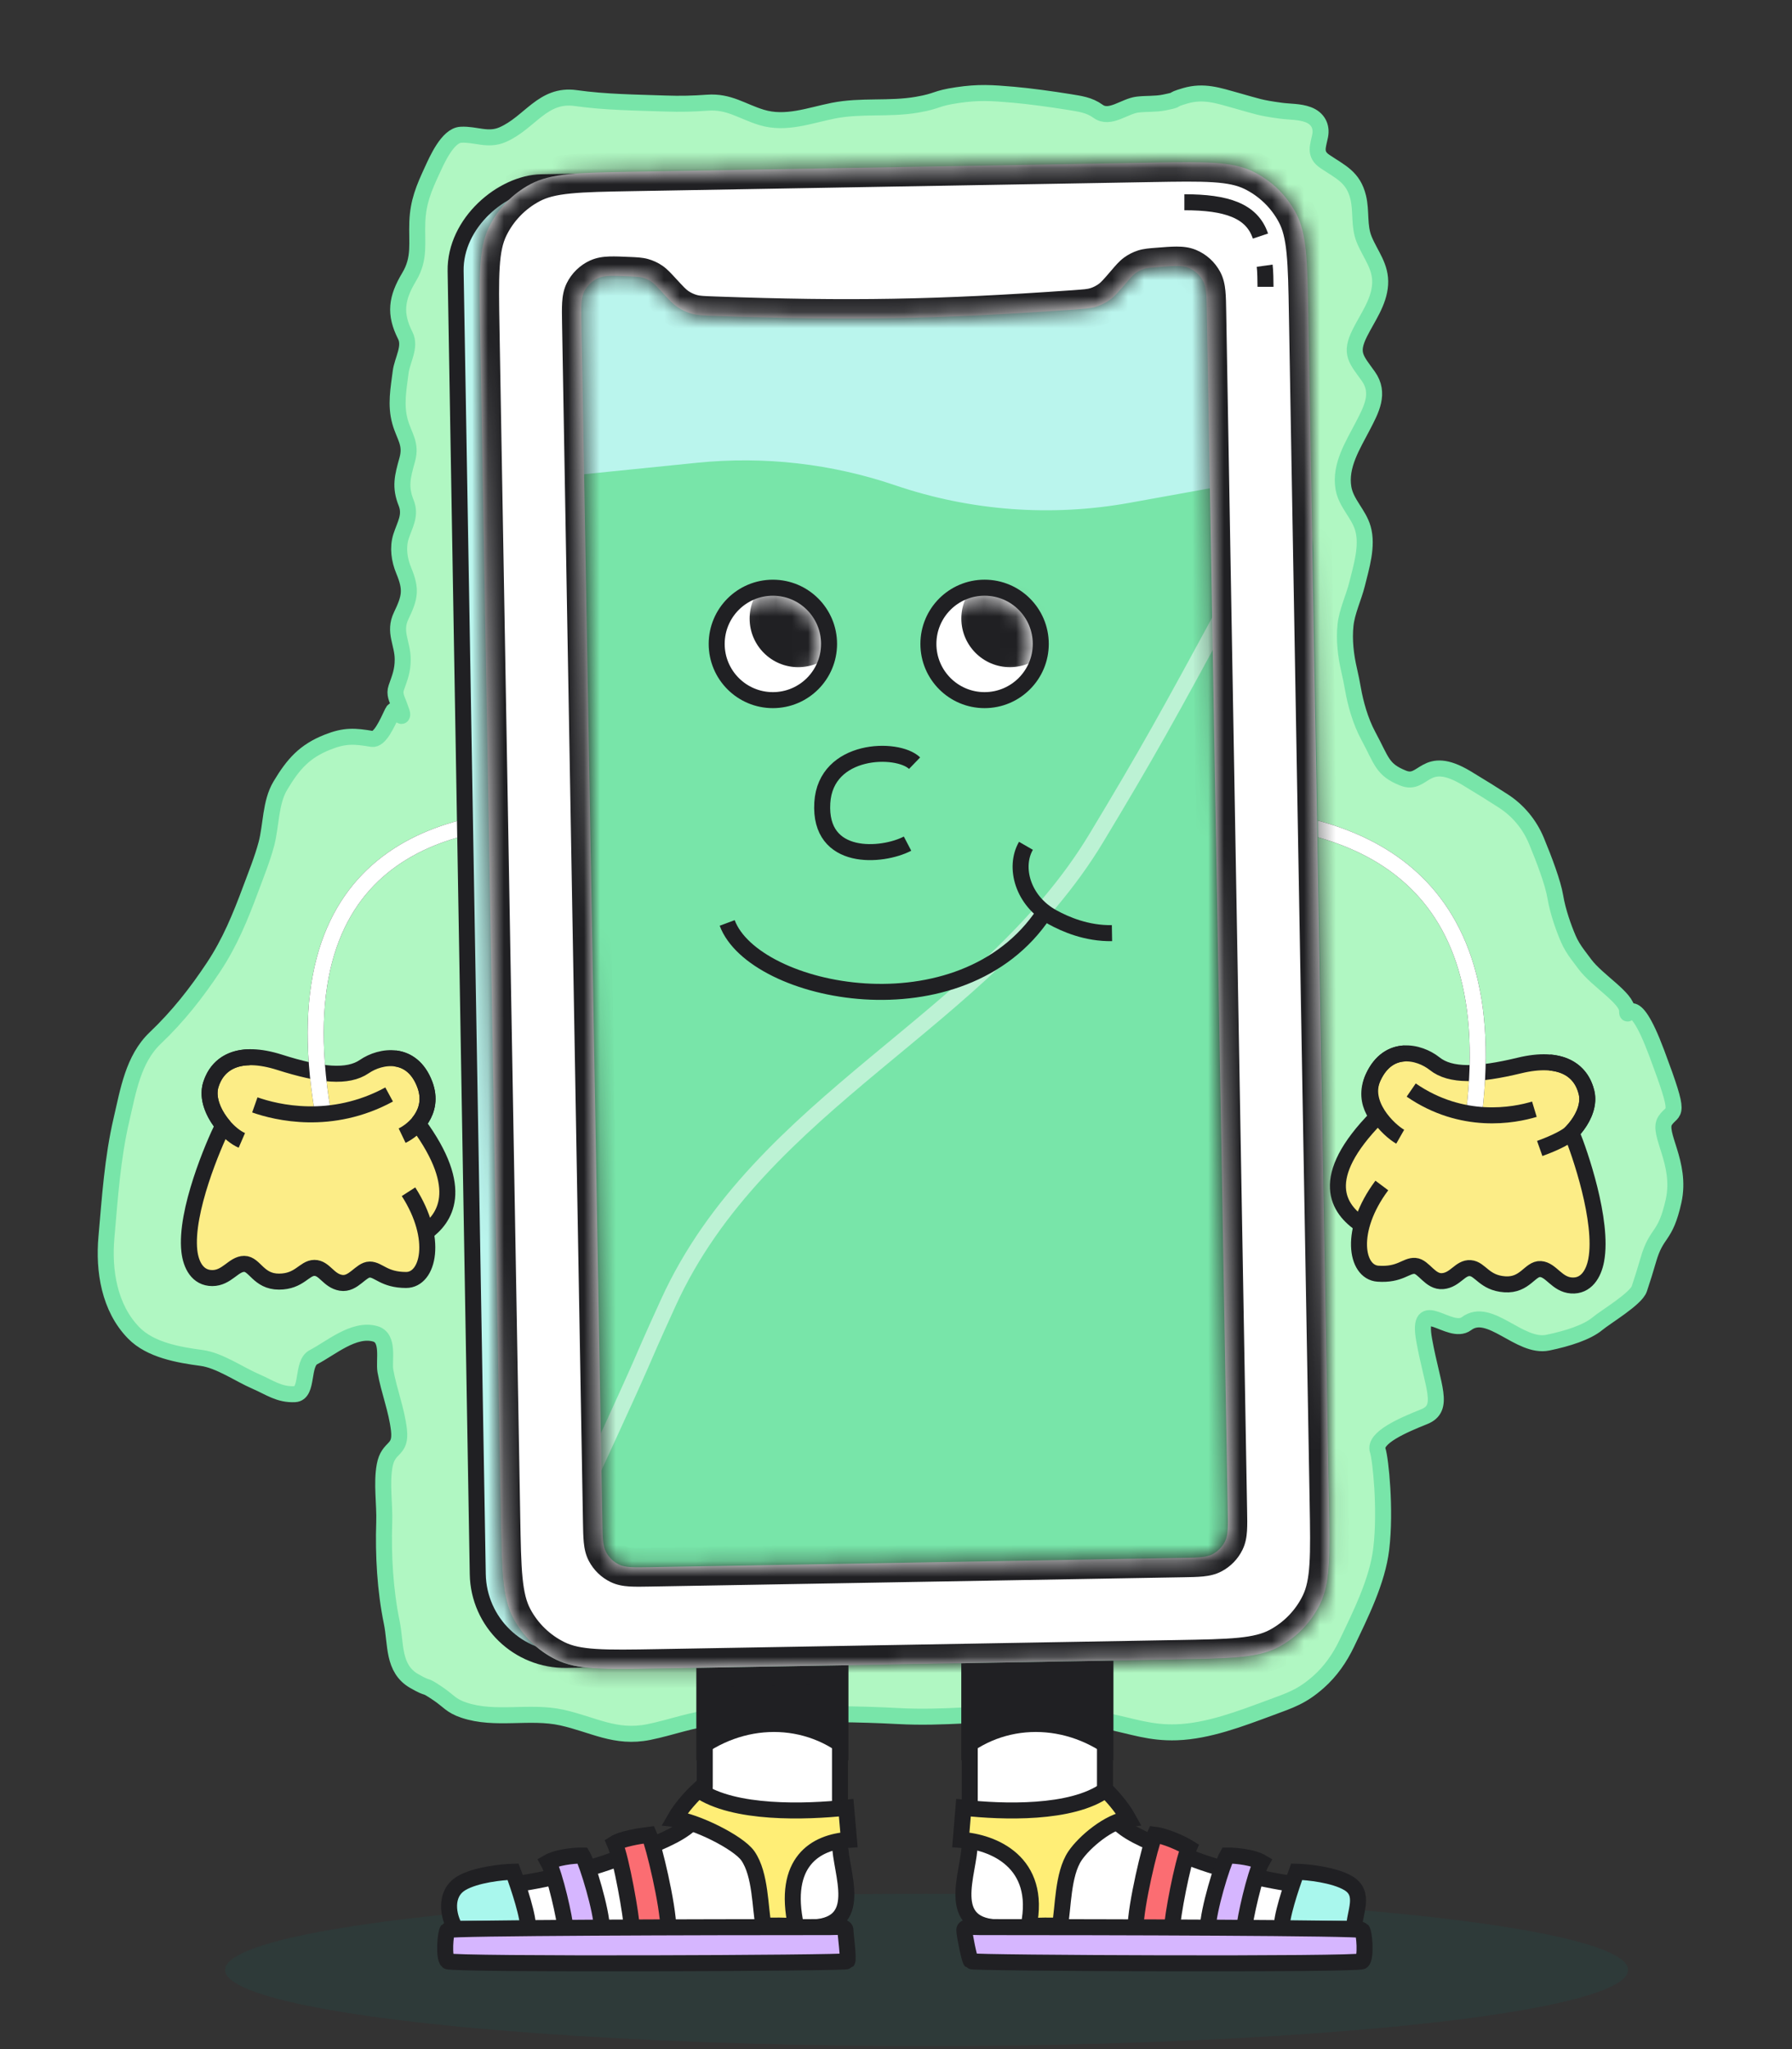 <svg width="112" height="128" viewBox="0 0 112 128" fill="none" xmlns="http://www.w3.org/2000/svg">
    <rect x="0" y="0" width="112" height="128" fill="#333333" stroke="none"/>
    <ellipse cx="57.912" cy="123.055" rx="43.845" ry="4.755" fill="#007F6E" fill-opacity="0.1" />
    <path
        d="M24.941 44.014C25.003 44.177 25.061 44.336 25.113 44.493C25.208 44.779 25.024 44.81 24.949 44.518C24.894 44.301 24.634 44.266 24.538 44.468C24.197 45.184 23.741 46.239 23.248 46.157C22.162 45.974 21.56 45.926 20.467 46.36C19.041 46.927 18.333 47.717 17.52 49.078C16.889 50.135 16.955 51.572 16.647 52.727C16.396 53.666 16.005 54.633 15.666 55.543C15.024 57.267 14.37 58.873 13.342 60.42C12.268 62.036 11.114 63.502 9.701 64.844C8.319 66.158 8.008 68.16 7.592 69.938C7.028 72.347 6.868 74.834 6.652 77.29C6.468 79.362 6.821 81.692 8.358 83.263C9.404 84.333 11.163 84.634 12.59 84.825C13.724 84.976 14.931 85.84 16.002 86.302C16.836 86.661 17.453 87.139 18.427 87.089C19.295 87.045 18.833 85.165 19.594 84.776C20.664 84.228 22.115 82.942 23.45 83.319C24.351 83.573 23.973 84.977 24.088 85.636C24.305 86.879 24.788 88.055 24.934 89.318C25.092 90.689 24.271 90.297 24.041 91.55C23.835 92.671 24.052 93.955 24.014 95.094C23.946 97.137 24.071 99.346 24.484 101.343C24.762 102.688 24.528 104.234 25.895 105.013C26.953 105.615 26.358 105.112 27.386 105.807C28.044 106.251 28.18 106.552 28.985 106.824C30.953 107.489 33.1 106.844 35.118 107.29C37.073 107.723 38.457 108.616 40.545 108.196C41.968 107.91 43.222 107.406 44.69 107.277C45.443 107.211 47.854 107.14 48.559 107.12C51.113 107.045 53.627 107.061 56.177 107.198C58.95 107.348 61.635 107.004 64.399 106.988C66.475 106.977 67.165 107.106 69.195 107.513C70.806 107.837 71.886 108.267 73.548 108.209C75.514 108.141 77.561 107.351 79.379 106.68C80.67 106.203 81.37 105.983 82.408 105.065C83.168 104.393 83.744 103.558 84.177 102.65C85.047 100.828 86.086 98.763 86.327 96.758C86.624 94.294 86.281 91.119 86.11 90.607C85.846 89.814 87.695 89.022 89.016 88.494C90.336 87.965 89.544 86.645 89.016 83.739C88.487 80.833 90.6 83.475 91.657 82.682C93.099 81.6 94.973 84.235 96.739 83.871C97.965 83.617 99.183 83.234 99.845 82.682C100.354 82.258 102.25 81.133 102.458 80.504C102.653 79.918 102.85 79.296 103.014 78.72C103.543 76.871 104.071 77.399 104.599 75.022C105.128 72.644 103.543 70.795 104.071 70.002C104.599 69.21 105.128 70.002 103.543 65.776C101.958 61.549 101.694 63.927 101.694 63.134C101.694 62.342 99.845 61.285 99.052 60.228L98.621 59.653C98.381 59.333 98.167 58.993 98.011 58.625C97.726 57.957 97.362 56.95 97.204 56.002C97.063 55.16 96.527 53.728 96.028 52.526C95.604 51.505 94.89 50.638 93.962 50.038C93.37 49.654 92.601 49.172 91.657 48.605C89.016 47.02 89.016 49.134 87.695 48.605C86.374 48.077 86.374 47.549 85.518 45.964C85.003 45.01 84.711 43.877 84.573 43.104C84.499 42.69 84.419 42.276 84.323 41.866C84.109 40.952 83.997 39.976 84.094 39.051C84.183 38.197 84.613 37.315 84.82 36.478C85.084 35.404 85.497 34.104 85.182 33.006C84.921 32.094 84.13 31.444 83.966 30.492C83.726 29.095 84.554 27.812 85.169 26.626C85.702 25.596 86.276 24.565 85.518 23.501C84.775 22.458 84.342 22.101 84.981 20.817C85.466 19.84 86.185 18.896 86.257 17.771C86.329 16.653 85.66 15.929 85.263 14.962C84.914 14.111 85.101 13.198 84.887 12.323C84.577 11.056 83.795 10.754 82.804 10.085C82.13 9.629 82.379 9.138 82.509 8.483C82.626 7.89 82.36 7.389 81.763 7.164C81.22 6.959 80.603 6.991 80.043 6.914C78.714 6.733 78.624 6.659 77.276 6.284C76.145 5.97 75.241 5.647 74.085 5.982C72.965 6.307 73.882 6.175 72.769 6.402C72.208 6.517 71.65 6.465 71.089 6.534C70.279 6.632 69.365 7.487 68.631 6.954C68.072 6.548 67.495 6.483 66.804 6.369C65.798 6.205 64.311 6.001 63.331 5.917C61.964 5.799 61.162 5.745 59.831 5.943C58.406 6.154 58.685 6.303 57.319 6.54C55.576 6.843 53.83 6.567 52.079 6.914C50.599 7.208 49.113 7.797 47.599 7.334C46.363 6.957 45.575 6.314 44.206 6.415C43.325 6.481 42.499 6.499 41.614 6.468C39.729 6.402 37.856 6.391 35.984 6.127C33.916 5.834 33.125 7.666 31.416 8.411C30.49 8.815 29.726 8.364 28.803 8.417C27.975 8.465 27.302 10.01 27.01 10.643C26.494 11.758 26.132 12.605 26.083 13.859C26.031 15.174 26.271 16.133 25.572 17.298C24.769 18.639 24.644 19.602 25.331 20.961C25.689 21.671 25.134 22.504 25.042 23.239C24.909 24.296 24.709 25.28 25.001 26.337C25.259 27.266 25.734 27.708 25.451 28.72C25.158 29.772 24.982 30.404 25.384 31.411C25.7 32.201 25.298 32.778 25.062 33.518C24.843 34.206 24.957 34.974 25.23 35.632C25.723 36.821 25.635 37.3 25.075 38.461C24.584 39.48 25.169 40.172 25.169 41.191C25.169 41.9 24.998 42.302 24.766 42.964C24.631 43.349 24.802 43.652 24.941 44.014Z"
        fill="#B0F7C2" stroke="#78E5A9" strokeWidth="1.515" strokeLinecap="round"
        strokeLinejoin="round" />
    <path
        d="M52.5 90.954H44.048V111.558C44.048 114.055 42.655 114.578 38.456 116.152L38.365 116.187C36.252 116.979 32.581 117.772 31.234 117.772C29.121 117.772 28.328 120.677 30.442 120.677H44.969C47.874 120.677 48.138 120.413 50.515 120.413C54.213 120.413 52.5 116.979 52.5 115.13V112.086V90.954Z"
        fill="white" stroke="#202023" strokeWidth="1.212" />
    <path
        d="M43.52 90.954H53.028V109.973C50.387 107.596 46.425 107.596 43.52 109.973V90.954Z"
        fill="#202023" />
    <path
        d="M28.844 117.634C27.733 118.289 28.003 119.729 28.479 120.486H32.987C33.088 119.881 32.415 117.857 32.066 116.92C31.362 116.94 29.733 117.11 28.844 117.634Z"
        fill="#A9F7ED" stroke="#202023" strokeWidth="1.212" strokeLinejoin="round" />
    <path
        d="M35.331 120.456C35.332 119.954 34.681 117.057 34.268 116.326C34.745 116.045 35.779 115.9 36.411 115.91C36.712 116.426 37.601 119.338 37.617 120.456C37.474 120.456 36.331 120.499 35.331 120.456Z"
        fill="#D6B6FF" stroke="#202023" strokeWidth="1.212" strokeLinejoin="round" />
    <path
        d="M39.486 120.451C39.486 119.807 38.835 116.085 38.423 115.145C38.849 114.88 39.878 114.695 40.565 114.611C40.867 115.274 41.756 119.014 41.772 120.451C41.629 120.451 40.486 120.507 39.486 120.451Z"
        fill="#FB6D72" stroke="#202023" strokeWidth="1.212" strokeLinejoin="round" />
    <path
        d="M52.885 112.921C50.371 113.19 45.849 113.344 43.652 111.809C43.339 112.093 42.605 112.852 42.169 113.619C43.434 113.75 46.142 115.071 46.742 115.93C47.549 117.086 47.498 119.186 47.723 120.313C48.167 120.255 49.245 120.295 49.751 120.313C48.879 116.301 50.967 115.058 53.06 114.927L52.885 112.921Z"
        fill="#FFEE76" stroke="#202023" strokeWidth="1.212" strokeLinejoin="round" />
    <path
        d="M52.84 120.565C52.84 120.304 52.275 120.379 51.874 120.379C43.957 120.379 28.093 120.416 27.977 120.565C27.831 120.751 27.721 122.288 27.977 122.511C28.232 122.734 52.84 122.635 52.95 122.511C53.059 122.387 52.84 120.825 52.84 120.565Z"
        fill="#D6B6FF" stroke="#202023" strokeWidth="1.212" strokeLinejoin="round" />
    <path
        d="M60.609 90.954H69.061V111.558C69.061 114.055 70.455 114.578 74.653 116.152L74.744 116.187C76.857 116.979 80.529 117.772 81.876 117.772C83.989 117.772 84.781 120.677 82.668 120.677H68.141C65.236 120.677 64.972 120.413 62.594 120.413C58.897 120.413 60.609 116.979 60.609 115.13V112.086V90.954Z"
        fill="white" stroke="#202023" strokeWidth="1.212" />
    <path
        d="M69.59 90.954H60.081V109.973C62.722 107.596 66.684 107.596 69.59 109.973V90.954Z"
        fill="#202023" />
    <path
        d="M84.266 117.634C85.377 118.289 84.631 119.477 84.631 120.486H80.123C80.021 119.881 80.694 117.857 81.043 116.92C81.747 116.94 83.377 117.11 84.266 117.634Z"
        fill="#A9F7ED" stroke="#202023" strokeWidth="1.212" strokeLinejoin="round" />
    <path
        d="M77.778 120.456C77.778 119.954 78.429 117.057 78.841 116.326C78.365 116.045 77.331 115.9 76.698 115.91C76.397 116.426 75.508 119.338 75.492 120.456C75.635 120.456 76.778 120.499 77.778 120.456Z"
        fill="#D6B6FF" stroke="#202023" strokeWidth="1.212" strokeLinejoin="round" />
    <path
        d="M73.255 120.451C73.255 119.807 73.894 116.366 74.306 115.426C73.88 115.161 72.863 114.695 72.176 114.611C71.874 115.274 70.985 119.014 70.969 120.451C71.112 120.451 72.255 120.507 73.255 120.451Z"
        fill="#FB6D72" stroke="#202023" strokeWidth="1.212" strokeLinejoin="round" />
    <path
        d="M60.217 112.921C62.637 113.19 66.988 113.344 69.103 111.809C69.404 112.093 70.11 112.852 70.53 113.619C69.313 113.75 67.763 115.071 67.185 115.93C66.409 117.086 66.458 119.186 66.241 120.313C65.815 120.255 64.777 120.295 64.29 120.313C65.129 116.301 62.064 115.058 60.05 114.927L60.217 112.921Z"
        fill="#FFEE76" stroke="#202023" strokeWidth="1.212" strokeLinejoin="round" />
    <path
        d="M60.269 120.565C60.269 120.304 60.834 120.379 61.235 120.379C69.153 120.379 85.016 120.416 85.133 120.565C85.279 120.751 85.388 122.288 85.133 122.511C84.878 122.734 60.797 122.635 60.688 122.511C60.579 122.387 60.269 120.825 60.269 120.565Z"
        fill="#D6B6FF" stroke="#202023" strokeWidth="1.212" strokeLinejoin="round" />
    <path
        d="M13.18 67.748C12.751 69.108 14.126 70.807 15.115 71.236L25.134 70.94C25.872 70.585 27.19 69.451 26.552 67.748C25.754 65.62 23.804 65.916 22.769 66.625C21.735 67.334 20.036 67.172 17.48 66.359C14.923 65.546 13.608 66.389 13.18 67.748Z"
        fill="#FCED87" stroke="#202023" strokeWidth="1.212" strokeLinecap="round"
        strokeLinejoin="round" />
    <path d="M34.299 51.055C26.083 51.143 16.066 54.702 21.074 73.553" stroke="#202023"
        strokeWidth="6.665" strokeLinecap="round" strokeLinejoin="round" />
    <path d="M34.299 51.055C26.083 51.143 16.066 54.702 21.074 73.553" stroke="white"
        strokeWidth="4.242" strokeLinecap="round" strokeLinejoin="round" />
    <path
        d="M11.835 78.152C11.554 75.684 13.357 71.487 13.918 70.364L15.928 69.019C17.273 69.492 20.7 70.335 24.321 68.369L26.123 70.187C29.167 74.325 27.763 76.142 26.611 76.984L26.604 76.966C26.959 78.712 26.35 79.955 25.384 79.955C23.995 79.955 23.671 79.305 23.109 79.305C22.547 79.305 22.089 80.265 21.306 80.132C20.523 79.999 20.287 79.201 19.651 79.201C19.016 79.201 18.721 80.058 17.435 80.058C16.149 80.058 15.928 78.95 15.263 78.95C14.598 78.95 14.184 79.837 13.268 79.837C12.352 79.837 11.934 79.024 11.835 78.152Z"
        fill="#FCED87" />
    <path d="M15.927 69.019C17.272 69.492 20.7 70.335 24.32 68.369" stroke="#202023"
        strokeWidth="1.212" strokeLinecap="round" strokeLinejoin="round" />
    <path
        d="M25.532 74.443C27.423 77.383 26.773 79.955 25.384 79.955C23.995 79.955 23.67 79.305 23.109 79.305C22.547 79.305 22.089 80.265 21.306 80.132C20.523 79.999 20.287 79.201 19.651 79.201C19.016 79.201 18.72 80.058 17.435 80.058C16.149 80.058 15.928 78.95 15.263 78.95C14.598 78.95 14.184 79.837 13.268 79.837C12.352 79.837 11.934 79.024 11.835 78.152C11.554 75.684 13.357 71.487 13.918 70.364L13.953 70.3M15.115 71.236C14.743 71.075 14.317 70.735 13.953 70.3M25.133 70.94C25.872 70.586 27.19 69.451 26.552 67.748C26.141 66.654 25.426 66.2 24.687 66.115M13.953 70.3C13.347 69.579 12.912 68.597 13.179 67.748C13.486 66.774 14.249 66.065 15.598 66.041"
        stroke="#202023" strokeWidth="1.212" strokeLinecap="round" strokeLinejoin="round" />
    <path d="M26.61 76.985C27.763 76.142 29.167 74.325 26.123 70.187" stroke="#202023"
        strokeWidth="1.212" strokeLinecap="round" strokeLinejoin="round" />
    <path
        d="M99.157 68.246C99.488 69.633 97.997 71.231 96.98 71.589L87.007 70.586C86.296 70.18 85.061 68.955 85.818 67.302C86.764 65.235 88.689 65.668 89.671 66.449C90.652 67.229 92.359 67.187 94.966 66.557C97.573 65.927 98.825 66.86 99.157 68.246Z"
        fill="#FCED87" stroke="#202023" strokeWidth="1.212" strokeLinecap="round"
        strokeLinejoin="round" />
    <path d="M78.207 51.055C85.631 51.718 95.435 55.432 91.431 73.553" stroke="#202023"
        strokeWidth="6.665" strokeLinecap="round" strokeLinejoin="round" />
    <path d="M78.207 51.055C85.631 51.718 95.435 55.432 91.431 73.553" stroke="white"
        strokeWidth="4.242" strokeLinecap="round" strokeLinejoin="round" />
    <path
        d="M99.765 78.719C100.219 76.278 98.718 71.964 98.237 70.804L96.327 69.32C94.953 69.697 91.474 70.295 88.001 68.079L86.075 69.764C82.298 73.536 83.658 75.476 85.108 76.511L85.116 76.493C84.639 78.209 85.159 79.492 86.122 79.56C87.507 79.658 87.877 79.033 88.437 79.073C88.998 79.112 89.387 80.103 90.177 80.025C90.968 79.948 91.26 79.169 91.894 79.214C92.528 79.258 92.762 80.134 94.044 80.225C95.326 80.316 95.626 79.226 96.289 79.273C96.952 79.32 97.302 80.234 98.216 80.299C99.13 80.363 99.604 79.583 99.765 78.719Z"
        fill="#FCED87" />
    <path d="M95.899 69.289C94.625 69.674 91.401 70.291 88.2 68.092" stroke="#202023"
        strokeWidth="1.212" strokeLinecap="round" strokeLinejoin="round" />
    <path
        d="M86.365 74.053C84.27 76.854 84.737 79.465 86.122 79.563C87.507 79.661 87.877 79.035 88.437 79.075C88.997 79.114 89.386 80.105 90.176 80.027C90.967 79.95 91.259 79.17 91.893 79.215C92.527 79.26 92.76 80.136 94.043 80.226C95.325 80.317 95.624 79.227 96.287 79.274C96.951 79.32 97.3 80.234 98.214 80.299C99.128 80.363 99.602 79.582 99.763 78.719C100.218 76.276 98.717 71.962 98.237 70.802L98.207 70.736M96.233 71.741C96.615 71.606 97.812 71.144 98.207 70.736M87.513 71.007C86.801 70.601 85.065 68.956 85.822 67.302C86.309 66.239 87.055 65.837 87.798 65.804M98.207 70.736C98.862 70.059 99.365 69.11 99.159 68.245C98.921 67.25 98.211 66.489 96.867 66.371"
        stroke="#202023" strokeWidth="1.212" strokeLinecap="round" strokeLinejoin="round" />
    <path d="M85.107 76.511C83.655 75.542 82.274 73.615 86.075 69.764" stroke="#202023"
        strokeWidth="1.212" strokeLinecap="round" strokeLinejoin="round" />
    <rect x="0.595" y="-0.616" width="92.301" height="50.558" rx="5.453"
        transform="matrix(-0.017 -1 1 -0.017 30.579 104.364)" fill="#BAF5ED"
        stroke="#202023" strokeWidth="1.212" />
    <path
        d="M41.171 104.226C37.776 104.285 36.078 104.315 34.77 103.677C33.62 103.115 32.677 102.204 32.076 101.073C31.393 99.788 31.365 98.09 31.308 94.695L30.313 35.11C30.267 32.366 32.331 30.045 35.061 29.769L43.583 28.906C47.762 28.483 51.983 28.965 55.96 30.317C60.663 31.916 65.697 32.293 70.586 31.411L77.105 30.235C79.667 29.773 82.033 31.717 82.077 34.32L83.07 93.805C83.127 97.196 83.155 98.891 82.517 100.198C81.956 101.347 81.045 102.289 79.916 102.89C78.632 103.572 76.937 103.602 73.546 103.661L41.171 104.226Z"
        fill="#78E5A9" />
    <mask id="mask0_2914_41385" style="mask-type:alpha" maskUnits="userSpaceOnUse" x="29" y="10"
        width="55" height="95">
        <rect width="93.513" height="51.77" rx="6.059"
            transform="matrix(-0.017 -1 1 -0.017 31.471 104.396)"
            fill="#BAF5ED" />
    </mask>
    <g mask="url(#mask0_2914_41385)">
        <path
            d="M36.781 92.412C41.242 82.729 39.405 86.557 41.767 81.378C47.517 68.767 61.61 63.813 68.532 52.329C71.68 47.104 72.993 44.747 76.928 37.466"
            stroke="white" stroke-opacity="0.5" strokeWidth="7.877" strokeLinecap="square" />
    </g>
    <mask id="path-35-inside-1_2914_41385" fill="white">
        <path fill-rule="evenodd" clip-rule="evenodd"
            d="M34.767 103.677C36.074 104.315 37.771 104.285 41.164 104.226L73.539 103.661C76.932 103.602 78.628 103.572 79.913 102.889C81.043 102.288 81.953 101.345 82.514 100.195C83.152 98.888 83.123 97.191 83.063 93.798L81.77 19.687C81.711 16.294 81.681 14.597 80.999 13.313C80.398 12.183 79.455 11.272 78.305 10.711C76.997 10.073 75.301 10.103 71.908 10.162L71.907 10.162L39.533 10.728C36.14 10.787 34.443 10.817 33.159 11.5C32.029 12.1 31.118 13.043 30.557 14.194C29.919 15.501 29.949 17.198 30.008 20.591L31.301 94.702C31.36 98.095 31.39 99.791 32.073 101.076C32.674 102.206 33.617 103.116 34.767 103.677ZM38.687 97.731C39.079 97.922 39.588 97.913 40.606 97.896L73.875 97.315C74.893 97.297 75.402 97.288 75.788 97.083C76.126 96.903 76.4 96.62 76.568 96.275C76.759 95.883 76.751 95.374 76.733 94.356L75.427 19.495C75.409 18.459 75.4 17.941 75.194 17.555C74.996 17.183 74.674 16.891 74.284 16.729C73.88 16.563 73.364 16.604 72.331 16.687C71.906 16.721 71.694 16.738 71.497 16.8C71.306 16.86 71.126 16.952 70.965 17.071C70.799 17.193 70.66 17.355 70.382 17.68L70.382 17.68C69.908 18.231 69.671 18.507 69.386 18.715C69.12 18.909 68.818 19.061 68.502 19.16C68.166 19.264 67.808 19.29 67.092 19.34L67.092 19.34C58.587 19.939 53.083 20.032 44.665 19.732L44.664 19.732C43.947 19.707 43.589 19.694 43.248 19.601C42.931 19.514 42.624 19.372 42.351 19.188C42.059 18.99 41.812 18.722 41.32 18.187C41.03 17.873 40.886 17.715 40.716 17.599C40.55 17.486 40.367 17.4 40.174 17.347C39.975 17.292 39.763 17.282 39.337 17.263L39.337 17.263C38.302 17.216 37.784 17.193 37.387 17.374C37.002 17.549 36.691 17.852 36.505 18.231C36.314 18.624 36.323 19.142 36.341 20.178L37.647 95.038C37.665 96.056 37.674 96.565 37.879 96.951C38.059 97.29 38.342 97.563 38.687 97.731Z" />
    </mask>
    <path fill-rule="evenodd" clip-rule="evenodd"
        d="M34.767 103.677C36.074 104.315 37.771 104.285 41.164 104.226L73.539 103.661C76.932 103.602 78.628 103.572 79.913 102.889C81.043 102.288 81.953 101.345 82.514 100.195C83.152 98.888 83.123 97.191 83.063 93.798L81.77 19.687C81.711 16.294 81.681 14.597 80.999 13.313C80.398 12.183 79.455 11.272 78.305 10.711C76.997 10.073 75.301 10.103 71.908 10.162L71.907 10.162L39.533 10.728C36.14 10.787 34.443 10.817 33.159 11.5C32.029 12.1 31.118 13.043 30.557 14.194C29.919 15.501 29.949 17.198 30.008 20.591L31.301 94.702C31.36 98.095 31.39 99.791 32.073 101.076C32.674 102.206 33.617 103.116 34.767 103.677ZM38.687 97.731C39.079 97.922 39.588 97.913 40.606 97.896L73.875 97.315C74.893 97.297 75.402 97.288 75.788 97.083C76.126 96.903 76.4 96.62 76.568 96.275C76.759 95.883 76.751 95.374 76.733 94.356L75.427 19.495C75.409 18.459 75.4 17.941 75.194 17.555C74.996 17.183 74.674 16.891 74.284 16.729C73.88 16.563 73.364 16.604 72.331 16.687C71.906 16.721 71.694 16.738 71.497 16.8C71.306 16.86 71.126 16.952 70.965 17.071C70.799 17.193 70.66 17.355 70.382 17.68L70.382 17.68C69.908 18.231 69.671 18.507 69.386 18.715C69.12 18.909 68.818 19.061 68.502 19.16C68.166 19.264 67.808 19.29 67.092 19.34L67.092 19.34C58.587 19.939 53.083 20.032 44.665 19.732L44.664 19.732C43.947 19.707 43.589 19.694 43.248 19.601C42.931 19.514 42.624 19.372 42.351 19.188C42.059 18.99 41.812 18.722 41.32 18.187C41.03 17.873 40.886 17.715 40.716 17.599C40.55 17.486 40.367 17.4 40.174 17.347C39.975 17.292 39.763 17.282 39.337 17.263L39.337 17.263C38.302 17.216 37.784 17.193 37.387 17.374C37.002 17.549 36.691 17.852 36.505 18.231C36.314 18.624 36.323 19.142 36.341 20.178L37.647 95.038C37.665 96.056 37.674 96.565 37.879 96.951C38.059 97.29 38.342 97.563 38.687 97.731Z"
        fill="white" />
    <path
        d="M41.164 104.226L41.185 105.438L41.164 104.226ZM34.767 103.677L35.298 102.588L34.767 103.677ZM73.539 103.661L73.518 102.449L73.539 103.661ZM79.913 102.889L80.482 103.959L80.482 103.959L79.913 102.889ZM82.514 100.195L81.425 99.664L81.425 99.664L82.514 100.195ZM83.063 93.798L81.852 93.819L81.852 93.819L83.063 93.798ZM81.77 19.687L80.558 19.708L81.77 19.687ZM80.999 13.313L79.928 13.882L80.999 13.313ZM78.305 10.711L77.773 11.8L77.773 11.8L78.305 10.711ZM71.907 10.162L71.886 8.951L71.886 8.951L71.907 10.162ZM39.533 10.728L39.512 9.516L39.512 9.516L39.533 10.728ZM33.159 11.5L32.59 10.43L32.59 10.43L33.159 11.5ZM30.557 14.194L29.468 13.662L29.468 13.662L30.557 14.194ZM30.008 20.591L31.22 20.57L30.008 20.591ZM31.301 94.702L30.09 94.723L31.301 94.702ZM32.073 101.076L31.003 101.645L31.003 101.645L32.073 101.076ZM40.606 97.896L40.585 96.684L40.606 97.896ZM38.687 97.731L39.218 96.642L39.218 96.642L38.687 97.731ZM73.875 97.315L73.897 98.526L73.875 97.315ZM75.788 97.083L76.356 98.153L76.356 98.153L75.788 97.083ZM76.568 96.275L77.657 96.806L77.657 96.806L76.568 96.275ZM76.733 94.356L77.944 94.335L77.944 94.335L76.733 94.356ZM75.427 19.495L74.215 19.516L75.427 19.495ZM75.194 17.555L76.264 16.986L75.194 17.555ZM74.284 16.729L73.821 17.849L73.821 17.849L74.284 16.729ZM72.331 16.687L72.427 17.895L72.427 17.895L72.331 16.687ZM71.497 16.8L71.133 15.644L71.133 15.644L71.497 16.8ZM70.965 17.071L70.245 16.096L70.245 16.096L70.965 17.071ZM70.382 17.68L69.462 16.89L69.407 16.954L69.362 17.025L70.382 17.68ZM70.382 17.68L71.301 18.469L71.356 18.405L71.401 18.334L70.382 17.68ZM69.386 18.715L70.1 19.694L70.1 19.694L69.386 18.715ZM68.502 19.16L68.863 20.317L68.863 20.317L68.502 19.16ZM67.092 19.34L67.114 20.552L67.146 20.551L67.177 20.549L67.092 19.34ZM67.092 19.34L67.071 18.128L67.039 18.129L67.007 18.131L67.092 19.34ZM44.665 19.732L44.708 18.521L44.676 18.52L44.644 18.52L44.665 19.732ZM44.664 19.732L44.621 20.943L44.654 20.945L44.686 20.944L44.664 19.732ZM43.248 19.601L42.928 20.77L42.928 20.77L43.248 19.601ZM42.351 19.188L41.672 20.191L41.672 20.191L42.351 19.188ZM41.32 18.187L42.211 17.366L42.211 17.366L41.32 18.187ZM40.716 17.599L40.03 18.599L40.03 18.599L40.716 17.599ZM40.174 17.347L40.498 16.179L40.498 16.179L40.174 17.347ZM39.337 17.263L39.392 16.052L39.354 16.05L39.316 16.051L39.337 17.263ZM39.337 17.263L39.283 18.474L39.321 18.475L39.358 18.475L39.337 17.263ZM37.387 17.374L37.888 18.477L37.888 18.477L37.387 17.374ZM36.505 18.231L37.594 18.763L37.594 18.763L36.505 18.231ZM36.341 20.178L37.553 20.157L36.341 20.178ZM37.647 95.038L38.859 95.017L37.647 95.038ZM37.879 96.951L38.949 96.382L38.949 96.382L37.879 96.951ZM41.143 103.015C39.426 103.045 38.212 103.065 37.261 103.004C36.324 102.944 35.751 102.809 35.298 102.588L34.236 104.767C35.09 105.184 36.019 105.353 37.106 105.423C38.178 105.491 39.509 105.467 41.185 105.438L41.143 103.015ZM73.518 102.449L41.143 103.015L41.185 105.438L73.56 104.873L73.518 102.449ZM79.344 101.819C78.899 102.055 78.331 102.21 77.397 102.303C76.449 102.397 75.234 102.419 73.518 102.449L73.56 104.873C75.237 104.843 76.567 104.821 77.636 104.715C78.72 104.607 79.642 104.406 80.482 103.959L79.344 101.819ZM81.425 99.664C80.976 100.584 80.248 101.338 79.344 101.819L80.482 103.959C81.838 103.238 82.93 102.107 83.604 100.726L81.425 99.664ZM81.852 93.819C81.882 95.536 81.902 96.75 81.841 97.701C81.781 98.638 81.646 99.211 81.425 99.664L83.604 100.726C84.02 99.872 84.19 98.943 84.26 97.856C84.328 96.784 84.304 95.453 84.275 93.777L81.852 93.819ZM80.558 19.708L81.852 93.819L84.275 93.777L82.982 19.666L80.558 19.708ZM79.928 13.882C80.165 14.326 80.32 14.895 80.412 15.829C80.506 16.777 80.529 17.991 80.558 19.708L82.982 19.666C82.953 17.989 82.93 16.659 82.824 15.589C82.717 14.506 82.515 13.584 82.069 12.744L79.928 13.882ZM77.773 11.8C78.693 12.249 79.448 12.978 79.928 13.882L82.069 12.744C81.348 11.388 80.216 10.295 78.836 9.622L77.773 11.8ZM71.929 11.374C73.645 11.344 74.86 11.324 75.811 11.385C76.747 11.445 77.321 11.58 77.773 11.8L78.836 9.622C77.981 9.205 77.052 9.036 75.966 8.966C74.893 8.897 73.563 8.921 71.886 8.951L71.929 11.374ZM71.929 11.374L71.929 11.374L71.886 8.951L71.886 8.951L71.929 11.374ZM39.554 11.94L71.929 11.374L71.886 8.951L39.512 9.516L39.554 11.94ZM33.728 12.57C34.172 12.333 34.741 12.178 35.675 12.086C36.623 11.992 37.837 11.97 39.554 11.94L39.512 9.516C37.835 9.545 36.505 9.568 35.435 9.674C34.352 9.781 33.429 9.983 32.59 10.43L33.728 12.57ZM31.646 14.725C32.095 13.805 32.824 13.05 33.728 12.57L32.59 10.43C31.234 11.15 30.141 12.282 29.468 13.662L31.646 14.725ZM31.22 20.57C31.19 18.853 31.17 17.638 31.231 16.688C31.291 15.751 31.426 15.178 31.646 14.725L29.468 13.662C29.051 14.517 28.882 15.446 28.812 16.532C28.743 17.605 28.767 18.935 28.797 20.612L31.22 20.57ZM32.513 94.681L31.22 20.57L28.797 20.612L30.09 94.723L32.513 94.681ZM33.143 100.507C32.907 100.062 32.752 99.494 32.659 98.56C32.565 97.612 32.543 96.397 32.513 94.681L30.09 94.723C30.119 96.4 30.141 97.73 30.247 98.799C30.355 99.883 30.556 100.805 31.003 101.645L33.143 100.507ZM35.298 102.588C34.378 102.139 33.624 101.411 33.143 100.507L31.003 101.645C31.724 103.001 32.855 104.094 34.236 104.767L35.298 102.588ZM40.585 96.684C40.056 96.693 39.732 96.698 39.489 96.682C39.376 96.675 39.308 96.665 39.266 96.656C39.246 96.651 39.234 96.648 39.227 96.645C39.221 96.643 39.218 96.642 39.218 96.642L38.156 98.82C38.553 99.014 38.956 99.077 39.334 99.101C39.699 99.124 40.138 99.116 40.627 99.107L40.585 96.684ZM73.854 96.103L40.585 96.684L40.627 99.107L73.897 98.526L73.854 96.103ZM75.219 96.013C75.218 96.013 75.216 96.015 75.209 96.017C75.203 96.019 75.191 96.024 75.171 96.029C75.13 96.039 75.062 96.052 74.949 96.063C74.707 96.087 74.383 96.094 73.854 96.103L73.897 98.526C74.385 98.518 74.825 98.511 75.188 98.475C75.566 98.438 75.966 98.361 76.356 98.153L75.219 96.013ZM75.479 95.744C75.423 95.859 75.332 95.953 75.219 96.013L76.356 98.153C76.921 97.853 77.377 97.381 77.657 96.806L75.479 95.744ZM75.521 94.377C75.53 94.906 75.535 95.23 75.519 95.472C75.512 95.585 75.502 95.654 75.493 95.695C75.488 95.715 75.485 95.728 75.483 95.734C75.48 95.74 75.479 95.743 75.479 95.744L77.657 96.806C77.851 96.409 77.914 96.006 77.938 95.627C77.962 95.263 77.953 94.824 77.944 94.335L75.521 94.377ZM74.215 19.516L75.521 94.377L77.944 94.335L76.638 19.474L74.215 19.516ZM74.124 18.125C74.124 18.125 74.125 18.125 74.125 18.126C74.126 18.128 74.127 18.13 74.128 18.133C74.13 18.139 74.134 18.151 74.139 18.172C74.15 18.214 74.163 18.284 74.174 18.4C74.199 18.647 74.206 18.979 74.215 19.516L76.638 19.474C76.63 18.976 76.623 18.53 76.587 18.163C76.549 17.783 76.473 17.379 76.264 16.986L74.124 18.125ZM73.821 17.849C73.951 17.903 74.058 18.001 74.124 18.125L76.264 16.986C75.933 16.365 75.397 15.878 74.746 15.609L73.821 17.849ZM72.427 17.895C72.963 17.852 73.294 17.826 73.542 17.826C73.659 17.826 73.729 17.833 73.773 17.839C73.793 17.842 73.806 17.845 73.813 17.847C73.816 17.848 73.818 17.849 73.819 17.849C73.82 17.849 73.821 17.849 73.821 17.849L74.746 15.609C74.335 15.44 73.925 15.403 73.544 15.403C73.175 15.402 72.731 15.439 72.234 15.479L72.427 17.895ZM71.862 17.955C71.897 17.944 71.948 17.933 72.427 17.895L72.234 15.479C71.864 15.508 71.491 15.531 71.133 15.644L71.862 17.955ZM71.684 18.046C71.738 18.006 71.798 17.976 71.862 17.955L71.133 15.644C70.814 15.745 70.514 15.897 70.245 16.096L71.684 18.046ZM71.301 18.469C71.616 18.102 71.655 18.067 71.684 18.046L70.245 16.096C69.943 16.319 69.704 16.608 69.462 16.89L71.301 18.469ZM71.401 18.334L71.401 18.334L69.362 17.025L69.362 17.025L71.401 18.334ZM70.1 19.694C70.526 19.384 70.865 18.978 71.301 18.469L69.462 16.89C68.951 17.485 68.817 17.63 68.672 17.736L70.1 19.694ZM68.863 20.317C69.305 20.179 69.726 19.967 70.1 19.694L68.672 17.736C68.513 17.852 68.33 17.944 68.142 18.003L68.863 20.317ZM67.177 20.549C67.838 20.502 68.361 20.473 68.863 20.317L68.142 18.003C67.971 18.056 67.778 18.077 67.007 18.131L67.177 20.549ZM67.114 20.552L67.114 20.552L67.071 18.128L67.071 18.128L67.114 20.552ZM44.621 20.943C53.083 21.245 58.629 21.151 67.177 20.549L67.007 18.131C58.544 18.727 53.083 18.82 44.708 18.521L44.621 20.943ZM44.686 20.944L44.686 20.944L44.644 18.52L44.643 18.52L44.686 20.944ZM42.928 20.77C43.436 20.909 43.959 20.92 44.621 20.943L44.708 18.521C43.935 18.494 43.742 18.479 43.569 18.432L42.928 20.77ZM41.672 20.191C42.054 20.45 42.483 20.647 42.928 20.77L43.569 18.432C43.379 18.38 43.193 18.294 43.03 18.184L41.672 20.191ZM40.428 19.008C40.883 19.502 41.236 19.896 41.672 20.191L43.03 18.184C42.882 18.084 42.742 17.943 42.211 17.366L40.428 19.008ZM40.03 18.599C40.061 18.619 40.101 18.653 40.428 19.008L42.211 17.366C41.959 17.093 41.711 16.812 41.401 16.599L40.03 18.599ZM39.85 18.514C39.914 18.532 39.975 18.561 40.03 18.599L41.401 16.599C41.125 16.41 40.82 16.268 40.498 16.179L39.85 18.514ZM39.283 18.474C39.763 18.495 39.814 18.505 39.85 18.514L40.498 16.179C40.136 16.079 39.762 16.069 39.392 16.052L39.283 18.474ZM39.358 18.475L39.358 18.475L39.316 16.051L39.316 16.051L39.358 18.475ZM37.888 18.477C37.888 18.477 37.889 18.477 37.89 18.476C37.891 18.476 37.893 18.475 37.897 18.474C37.903 18.472 37.916 18.469 37.936 18.465C37.979 18.457 38.05 18.448 38.166 18.444C38.414 18.435 38.745 18.449 39.283 18.474L39.392 16.052C38.894 16.03 38.449 16.009 38.08 16.022C37.699 16.035 37.29 16.087 36.885 16.271L37.888 18.477ZM37.594 18.763C37.656 18.636 37.76 18.535 37.888 18.477L36.885 16.27C36.245 16.562 35.725 17.067 35.416 17.699L37.594 18.763ZM37.553 20.157C37.543 19.619 37.538 19.287 37.554 19.039C37.561 18.924 37.572 18.853 37.581 18.81C37.586 18.79 37.589 18.777 37.592 18.771C37.593 18.768 37.593 18.765 37.594 18.764C37.594 18.763 37.594 18.763 37.594 18.763L35.416 17.699C35.221 18.099 35.159 18.506 35.135 18.887C35.112 19.255 35.121 19.701 35.129 20.199L37.553 20.157ZM38.859 95.017L37.553 20.157L35.129 20.199L36.435 95.059L38.859 95.017ZM38.949 96.382C38.948 96.381 38.947 96.379 38.945 96.372C38.942 96.366 38.938 96.354 38.933 96.334C38.923 96.293 38.91 96.225 38.899 96.112C38.875 95.87 38.868 95.546 38.859 95.017L36.435 95.059C36.444 95.548 36.451 95.988 36.487 96.351C36.524 96.729 36.601 97.129 36.809 97.519L38.949 96.382ZM39.218 96.642C39.103 96.586 39.009 96.495 38.949 96.382L36.809 97.519C37.109 98.084 37.581 98.54 38.156 98.82L39.218 96.642Z"
        fill="#202023" mask="url(#path-35-inside-1_2914_41385)" />
    <path d="M74.023 12.634C76.665 12.634 78.249 13.162 78.778 14.747" stroke="#202023"
        strokeWidth="1.212" strokeLinecap="round" />
    <path d="M79.042 16.597C79.084 16.899 79.095 17.603 79.095 17.918" stroke="#202023"
        strokeWidth="1.212" strokeLinecap="round" />
    <path
        d="M61.536 43.735C63.475 43.734 65.048 42.162 65.048 40.223C65.048 38.283 63.476 36.711 61.536 36.711C59.597 36.711 58.025 38.283 58.025 40.223C58.025 42.162 59.597 43.735 61.536 43.735Z"
        fill="white" stroke="#202023" strokeWidth="1.212" />
    <mask id="mask1_2914_41385" style="mask-type:alpha" maskUnits="userSpaceOnUse" x="58" y="37"
        width="7" height="7">
        <ellipse cx="2.905" cy="2.906" rx="2.905" ry="2.906"
            transform="matrix(1 -7.89784e-06 -7.89039e-06 1 58.631 37.317)" fill="white" />
    </mask>
    <g mask="url(#mask1_2914_41385)">
        <ellipse cx="3.037" cy="3.038" rx="3.037" ry="3.038"
            transform="matrix(1 -7.89879e-06 -7.88943e-06 1 60.084 35.6)" fill="#202023" />
    </g>
    <path
        d="M48.304 43.735C50.244 43.735 51.816 42.163 51.816 40.223C51.816 38.284 50.244 36.712 48.305 36.712C46.365 36.712 44.793 38.284 44.793 40.223C44.793 42.163 46.365 43.735 48.304 43.735Z"
        fill="white" stroke="#202023" strokeWidth="1.212" />
    <mask id="mask2_2914_41385" style="mask-type:alpha" maskUnits="userSpaceOnUse" x="45" y="37"
        width="7" height="7">
        <ellipse cx="2.905" cy="2.906" rx="2.905" ry="2.906"
            transform="matrix(1 -7.89784e-06 -7.89039e-06 1 45.399 37.318)" fill="white" />
    </mask>
    <g mask="url(#mask2_2914_41385)">
        <ellipse cx="3.037" cy="3.038" rx="3.037" ry="3.038"
            transform="matrix(1 -7.89879e-06 -7.88943e-06 1 46.852 35.601)" fill="#202023" />
    </g>
    <path
        d="M57.162 47.672C56.087 46.634 51.598 46.712 51.394 50.15C51.174 53.851 55.151 53.519 56.721 52.699"
        stroke="#202023" strokeWidth="1.212" strokeLinecap="round" />
    <path d="M45.449 57.653C47.112 62.115 60.103 64.794 65.251 57.042" stroke="#202023"
        strokeWidth="1.212" strokeLinecap="round" />
    <path
        d="M64.121 52.835C63.352 54.17 63.916 56.273 65.784 57.298C66.584 57.737 67.915 58.317 69.499 58.29"
        stroke="#202023" strokeWidth="1.212" strokeLinecap="round" />
</svg>
